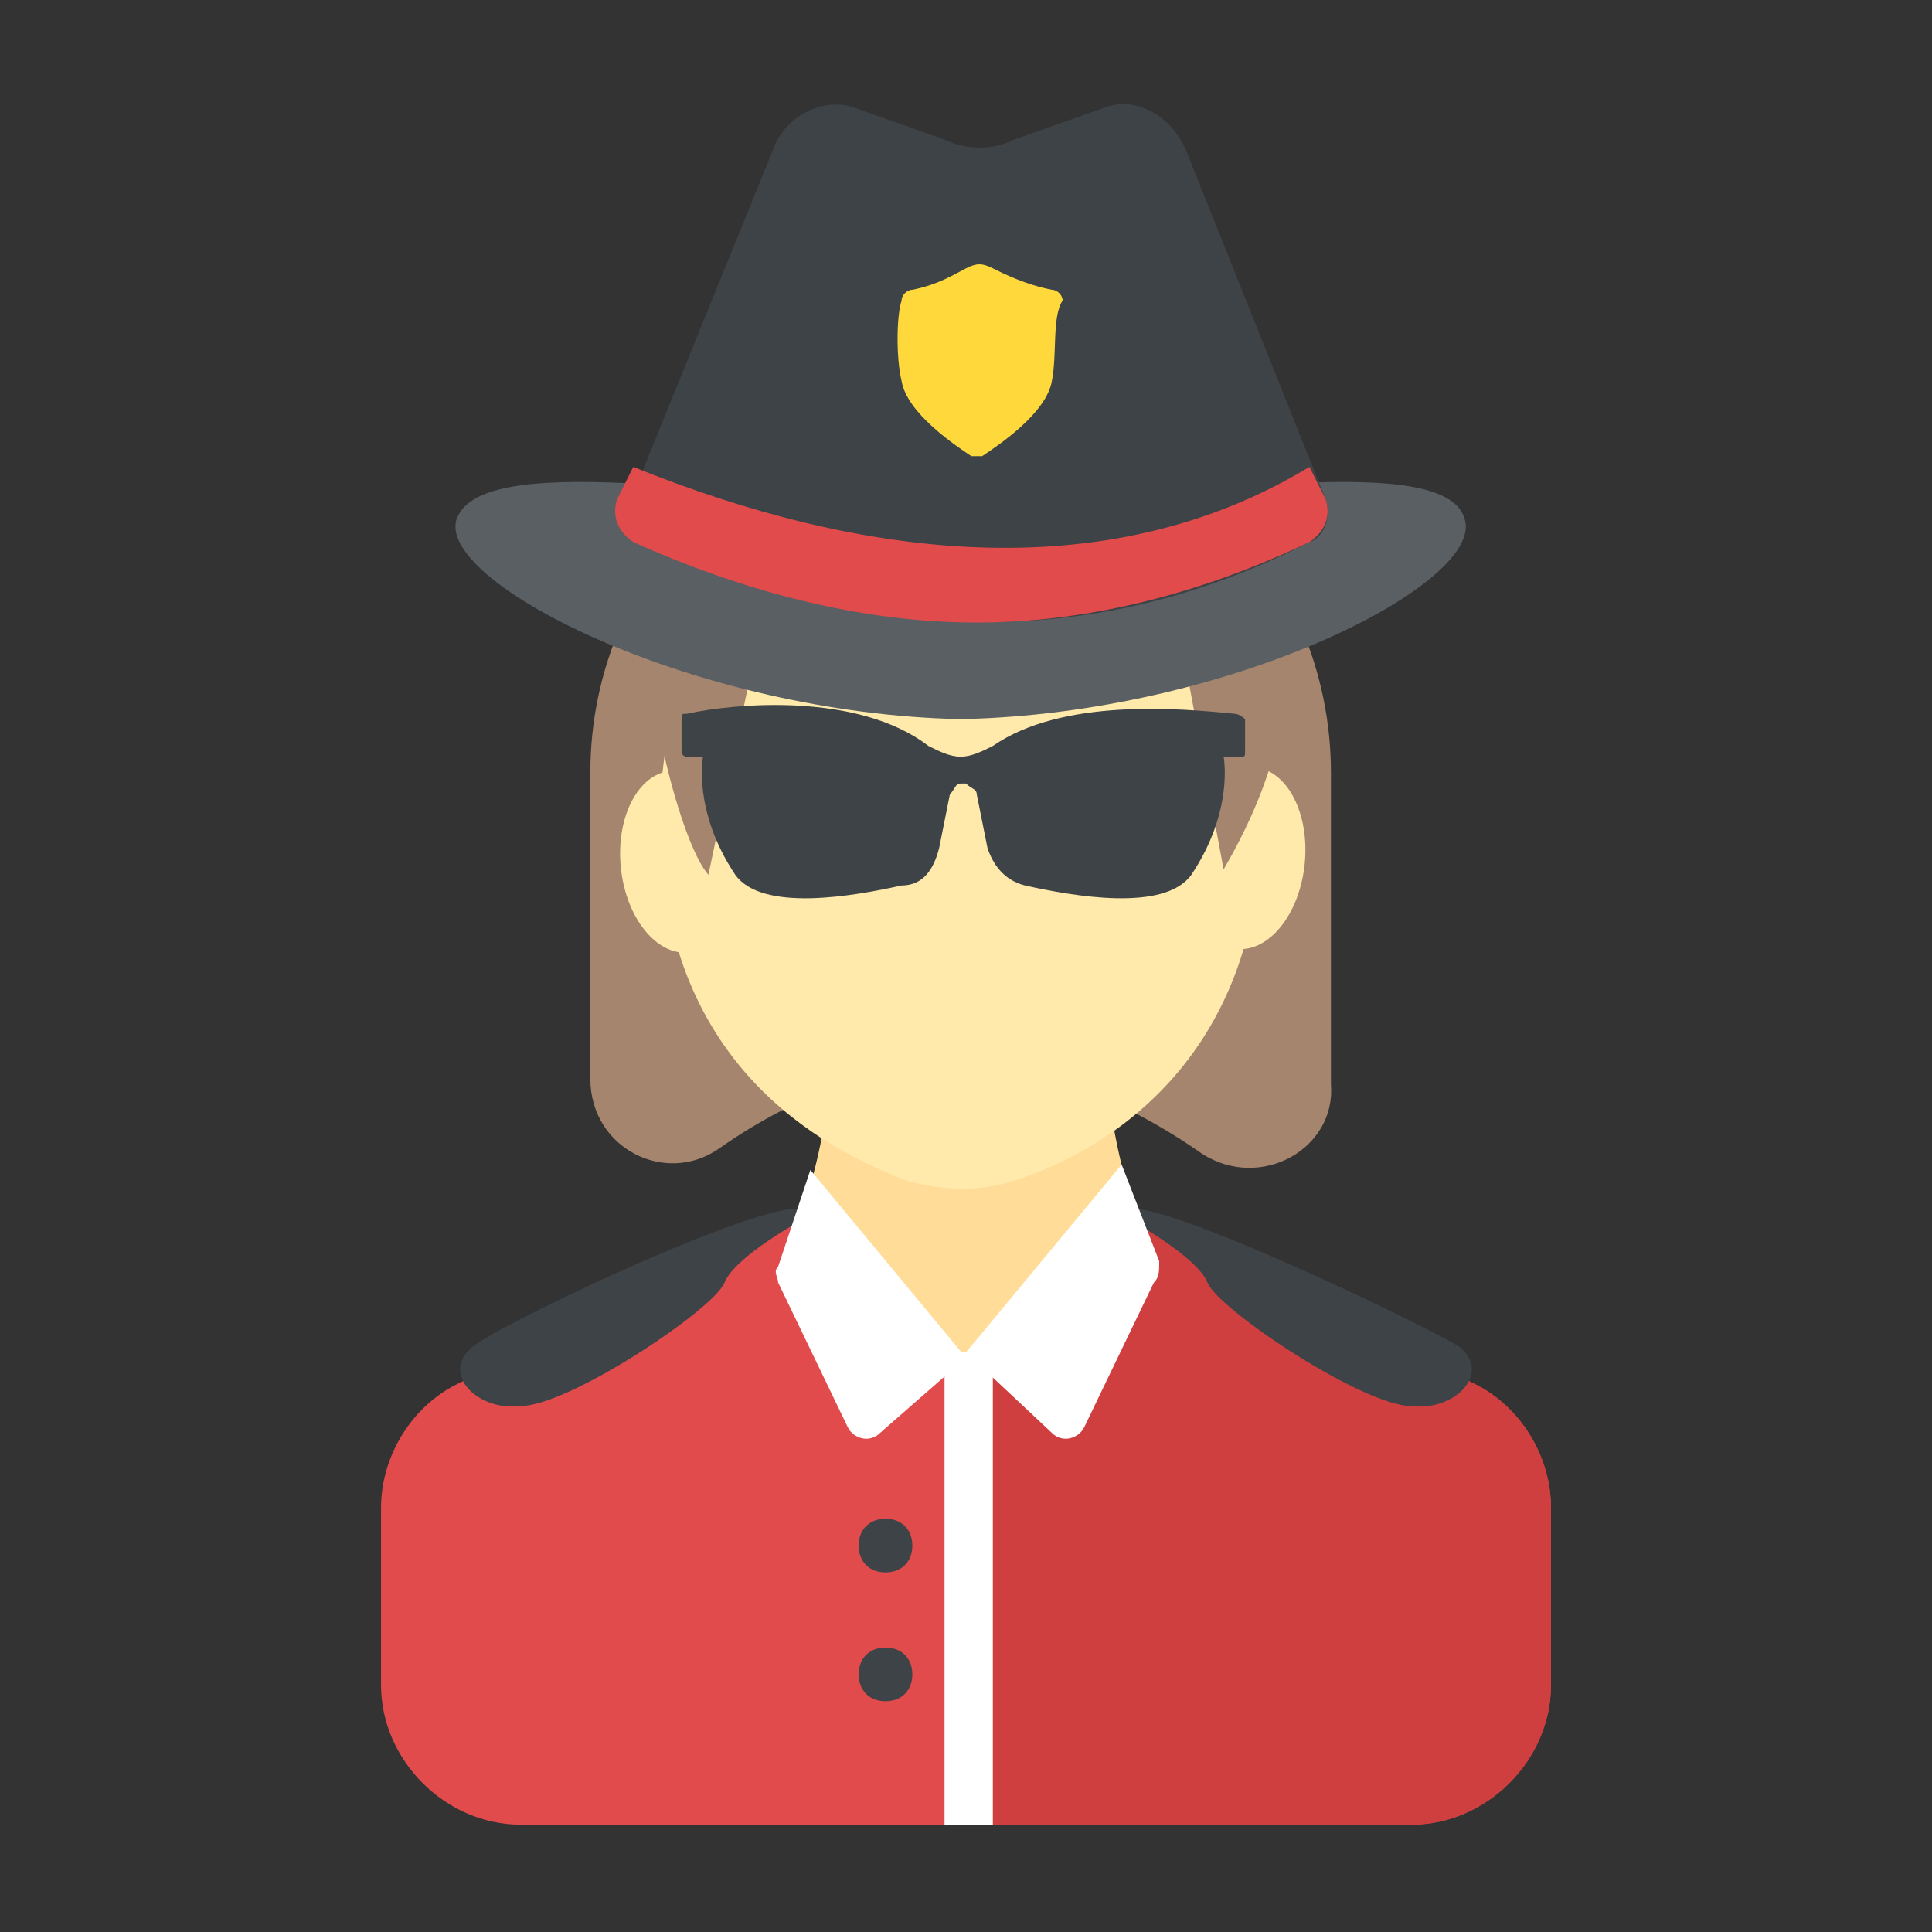 <?xml version="1.0" encoding="utf-8"?>
<!-- Generator: Adobe Illustrator 18.0.0, SVG Export Plug-In . SVG Version: 6.00 Build 0)  -->
<!DOCTYPE svg PUBLIC "-//W3C//DTD SVG 1.1//EN" "http://www.w3.org/Graphics/SVG/1.1/DTD/svg11.dtd">
<svg version="1.1" id="Layer_1" xmlns="http://www.w3.org/2000/svg" xmlns:xlink="http://www.w3.org/1999/xlink" x="0px" y="0px"
	 viewBox="0 0 36 36" enable-background="new 0 0 36 36" xml:space="preserve">
<rect x="0" y="0" width="36" height="36" fill="#333333" stroke="none"/>
<g>
	<g>
		<g>
			<g>
				<g>
					<g>
						<g>
							<g>
								<g>
									<g>
										<g>
											<g>
												<g>
													<g>
														<g>
															<g>
																<path fill="#FFDC97" d="M20.5,18.4h-5v0.8c0,2.1-0.6,4.1-1.8,5.8v3.3h8.7v-3.3c-1.2-1.7-1.8-3.7-1.8-5.8V18.4z"/>
															</g>
														</g>
													</g>
													<g>
														<g>
															<g>
																<path fill="#E24B4B" d="M28.9,28.1v3.3c0,1.4-1.2,2.6-2.6,2.6H9.7c-1.4,0-2.6-1.2-2.6-2.6v-3.3c0-1,0.6-1.9,1.4-2.3
																	l6.3-3.2c0,0,0.7,2.6,3.2,2.6c2.3,0,3.2-2.6,3.2-2.6l6.3,3.2C28.3,26.2,28.9,27.1,28.9,28.1z"/>
															</g>
														</g>
													</g>
													<g>
														<g>
															<g>
																<path fill="#D03F3F" d="M27.5,25.8l-6.3-3.2c0,0-0.8,2.6-3.1,2.6V34h8.2c1.4,0,2.6-1.2,2.6-2.6v-3.3
																	C28.9,27.1,28.3,26.2,27.5,25.8z"/>
															</g>
														</g>
													</g>
													<g>
														<g>
															<g>
																<rect x="17.6" y="25.2" fill="#FFFFFF" width="0.9" height="8.8"/>
															</g>
														</g>
													</g>
													<g>
														<g>
															<g>
																<g>
																	<path fill="#3E4347" d="M21,22.7c0,0,1.3,0.7,1.5,1.2c0.2,0.5,2.9,2.3,3.8,2.3c0.8,0.1,1.5-0.6,0.9-1.1
																		C26.4,24.6,20.5,21.8,21,22.7z"/>
																</g>
															</g>
														</g>
														<g>
															<g>
																<g>
																	<path fill="#3E4347" d="M15,22.7c0,0-1.3,0.7-1.5,1.2s-2.9,2.3-3.8,2.3c-0.8,0.1-1.5-0.6-0.9-1.1
																		S15.4,21.8,15,22.7z"/>
																</g>
															</g>
														</g>
													</g>
													<g>
														<g>
															<g>
																<g>
																	<path fill="#FFFFFF" d="M21.5,23.9l-1.3,2.7c-0.1,0.2-0.4,0.3-0.6,0.1L18,25.2l2.9-3.5l0.7,1.8
																		C21.6,23.7,21.6,23.8,21.5,23.9z"/>
																</g>
															</g>
															<g>
																<g>
																	<path fill="#FFFFFF" d="M15.1,21.8l2.9,3.5l-1.6,1.4c-0.2,0.2-0.5,0.1-0.6-0.1l-1.3-2.7c0-0.1-0.1-0.2,0-0.3
																		L15.1,21.8z"/>
																</g>
															</g>
														</g>
													</g>
												</g>
											</g>
										</g>
									</g>
								</g>
							</g>
						</g>
					</g>
				</g>
			</g>
		</g>
		<g>
			<g>
				<g>
					<path fill="#3E4347" d="M17,31.2c0,0.3-0.2,0.5-0.5,0.5c-0.3,0-0.5-0.2-0.5-0.5c0-0.3,0.2-0.5,0.5-0.5
						C16.8,30.7,17,30.9,17,31.2z"/>
				</g>
			</g>
			<g>
				<g>
					<path fill="#3E4347" d="M16,28.8c0-0.3,0.2-0.5,0.5-0.5c0.3,0,0.5,0.2,0.5,0.5c0,0.3-0.2,0.5-0.5,0.5
						C16.2,29.3,16,29.1,16,28.8z"/>
				</g>
			</g>
		</g>
	</g>
	<g>
		<g>
			<g>
				<g>
					<g>
						<path fill="#A5856D" d="M22.4,21.5c-3-2.1-6-2.2-9-0.1c-1,0.7-2.4,0-2.4-1.3l0-5.7c0-3.8,3.1-6.9,6.9-6.9h0
							c3.8,0,6.9,3.1,6.9,6.9l0,5.8C24.9,21.4,23.5,22.2,22.4,21.5z"/>
					</g>
				</g>
			</g>
			<g>
				<g>
					<g>
						<path fill="#FFE9AB" d="M23.5,15.3c0,4.5-3,6.2-4.6,6.7c-0.6,0.2-1.3,0.2-2,0c-1.6-0.6-4.6-2.2-4.6-6.7c0-3.9,2.5-7,5.6-7
							C21,8.3,23.5,11.4,23.5,15.3z"/>
					</g>
				</g>
				<g>
					<g>
						<g>
							
								<ellipse transform="matrix(0.995 0.102 -0.102 0.995 1.764 -2.296)" fill="#FFE9AB" cx="23.2" cy="16" rx="1.1" ry="1.7"/>
						</g>
					</g>
					<g>
						<g>
							
								<ellipse transform="matrix(-0.995 0.102 -0.102 -0.995 26.832 30.691)" fill="#FFE9AB" cx="12.6" cy="16" rx="1.1" ry="1.7"/>
						</g>
					</g>
				</g>
				<g>
					<g>
						<path fill="#A5856D" d="M22.8,16.2L22,11.9c0,0-3.5,1.7-6.1-0.8c0,0-0.4,1.3-1.9,1.4l-0.8,3.8c-0.9-1-2.7-9.5,1.3-8
							C16.4,3.8,27.6,8,22.8,16.2z"/>
					</g>
				</g>
			</g>
		</g>
		<g>
			<g>
				<g>
					<g>
						<g>
							<path fill="#3E4347" d="M23.2,13.4v0.6c0,0.1,0,0.1-0.1,0.1l-0.3,0c0,0,0.2,1-0.6,2.2c-0.5,0.7-2.2,0.4-3.1,0.2
								c-0.4-0.1-0.6-0.4-0.7-0.7l-0.2-1c0-0.1-0.1-0.1-0.2-0.2c0,0-0.1,0-0.1,0c-0.1,0-0.1,0.1-0.2,0.2l-0.2,1
								c-0.1,0.4-0.3,0.7-0.7,0.7c-0.9,0.2-2.6,0.5-3.1-0.2c-0.8-1.2-0.6-2.2-0.6-2.2l-0.3,0c-0.1,0-0.1-0.1-0.1-0.1v-0.6
								c0-0.1,0-0.1,0.1-0.1c0.9-0.2,3.2-0.4,4.5,0.6c0.2,0.1,0.4,0.2,0.6,0.2h0c0.2,0,0.4-0.1,0.6-0.2c1.3-0.9,3.5-0.7,4.5-0.6
								C23.1,13.3,23.2,13.4,23.2,13.4z"/>
						</g>
					</g>
				</g>
			</g>
		</g>
	</g>
	<g>
		<g>
			<g>
				<g>
					<g>
						<g>
							<path fill="#5A5F63" d="M17.9,13.4c-4.9-0.1-9.7-2.5-9.4-3.7c0.4-1.3,4.8-0.5,9.4-0.2c4.6-0.3,9.1-1.1,9.4,0.2
								C27.6,10.9,22.9,13.3,17.9,13.4z"/>
						</g>
					</g>
				</g>
				<g>
					<g>
						<g>
							<g>
								<path fill="#3E4347" d="M24.4,10.1c0.3-0.1,0.4-0.5,0.3-0.8l-2.6-6.5c-0.3-0.7-1-1-1.5-0.8l-1.7,0.6c-0.4,0.2-0.9,0.2-1.3,0
									l-1.7-0.6c-0.6-0.2-1.3,0.2-1.5,0.8l-2.6,6.4c-0.1,0.3,0,0.6,0.3,0.8C16.3,12.1,20.5,12.1,24.4,10.1z"/>
							</g>
						</g>
					</g>
				</g>
			</g>
			<g>
				<g>
					<g>
						<path fill="#E24B4B" d="M24.7,9.3c-0.1-0.2-0.1-0.2-0.3-0.6c-3.8,2.3-8.4,1.7-12.6,0l-0.3,0.6c-0.1,0.3,0,0.6,0.3,0.8
							c2,0.9,4.2,1.5,6.4,1.5c2,0,4.1-0.5,6.2-1.5C24.7,9.9,24.8,9.6,24.7,9.3z"/>
					</g>
				</g>
			</g>
		</g>
		<g>
			<g>
				<g>
					<path fill="#FFD93B" d="M19.6,7.1c-0.1,0.6-1,1.2-1.3,1.4c-0.1,0-0.1,0-0.2,0c-0.3-0.2-1.2-0.8-1.3-1.4c-0.1-0.4-0.1-1.2,0-1.5
						c0-0.1,0.1-0.2,0.2-0.2c0.5-0.1,0.8-0.3,1-0.4c0.2-0.1,0.3-0.1,0.5,0c0.2,0.1,0.6,0.3,1.1,0.4c0.1,0,0.2,0.1,0.2,0.2
						C19.6,5.9,19.7,6.6,19.6,7.1z"/>
				</g>
			</g>
		</g>
	</g>
</g>
</svg>
